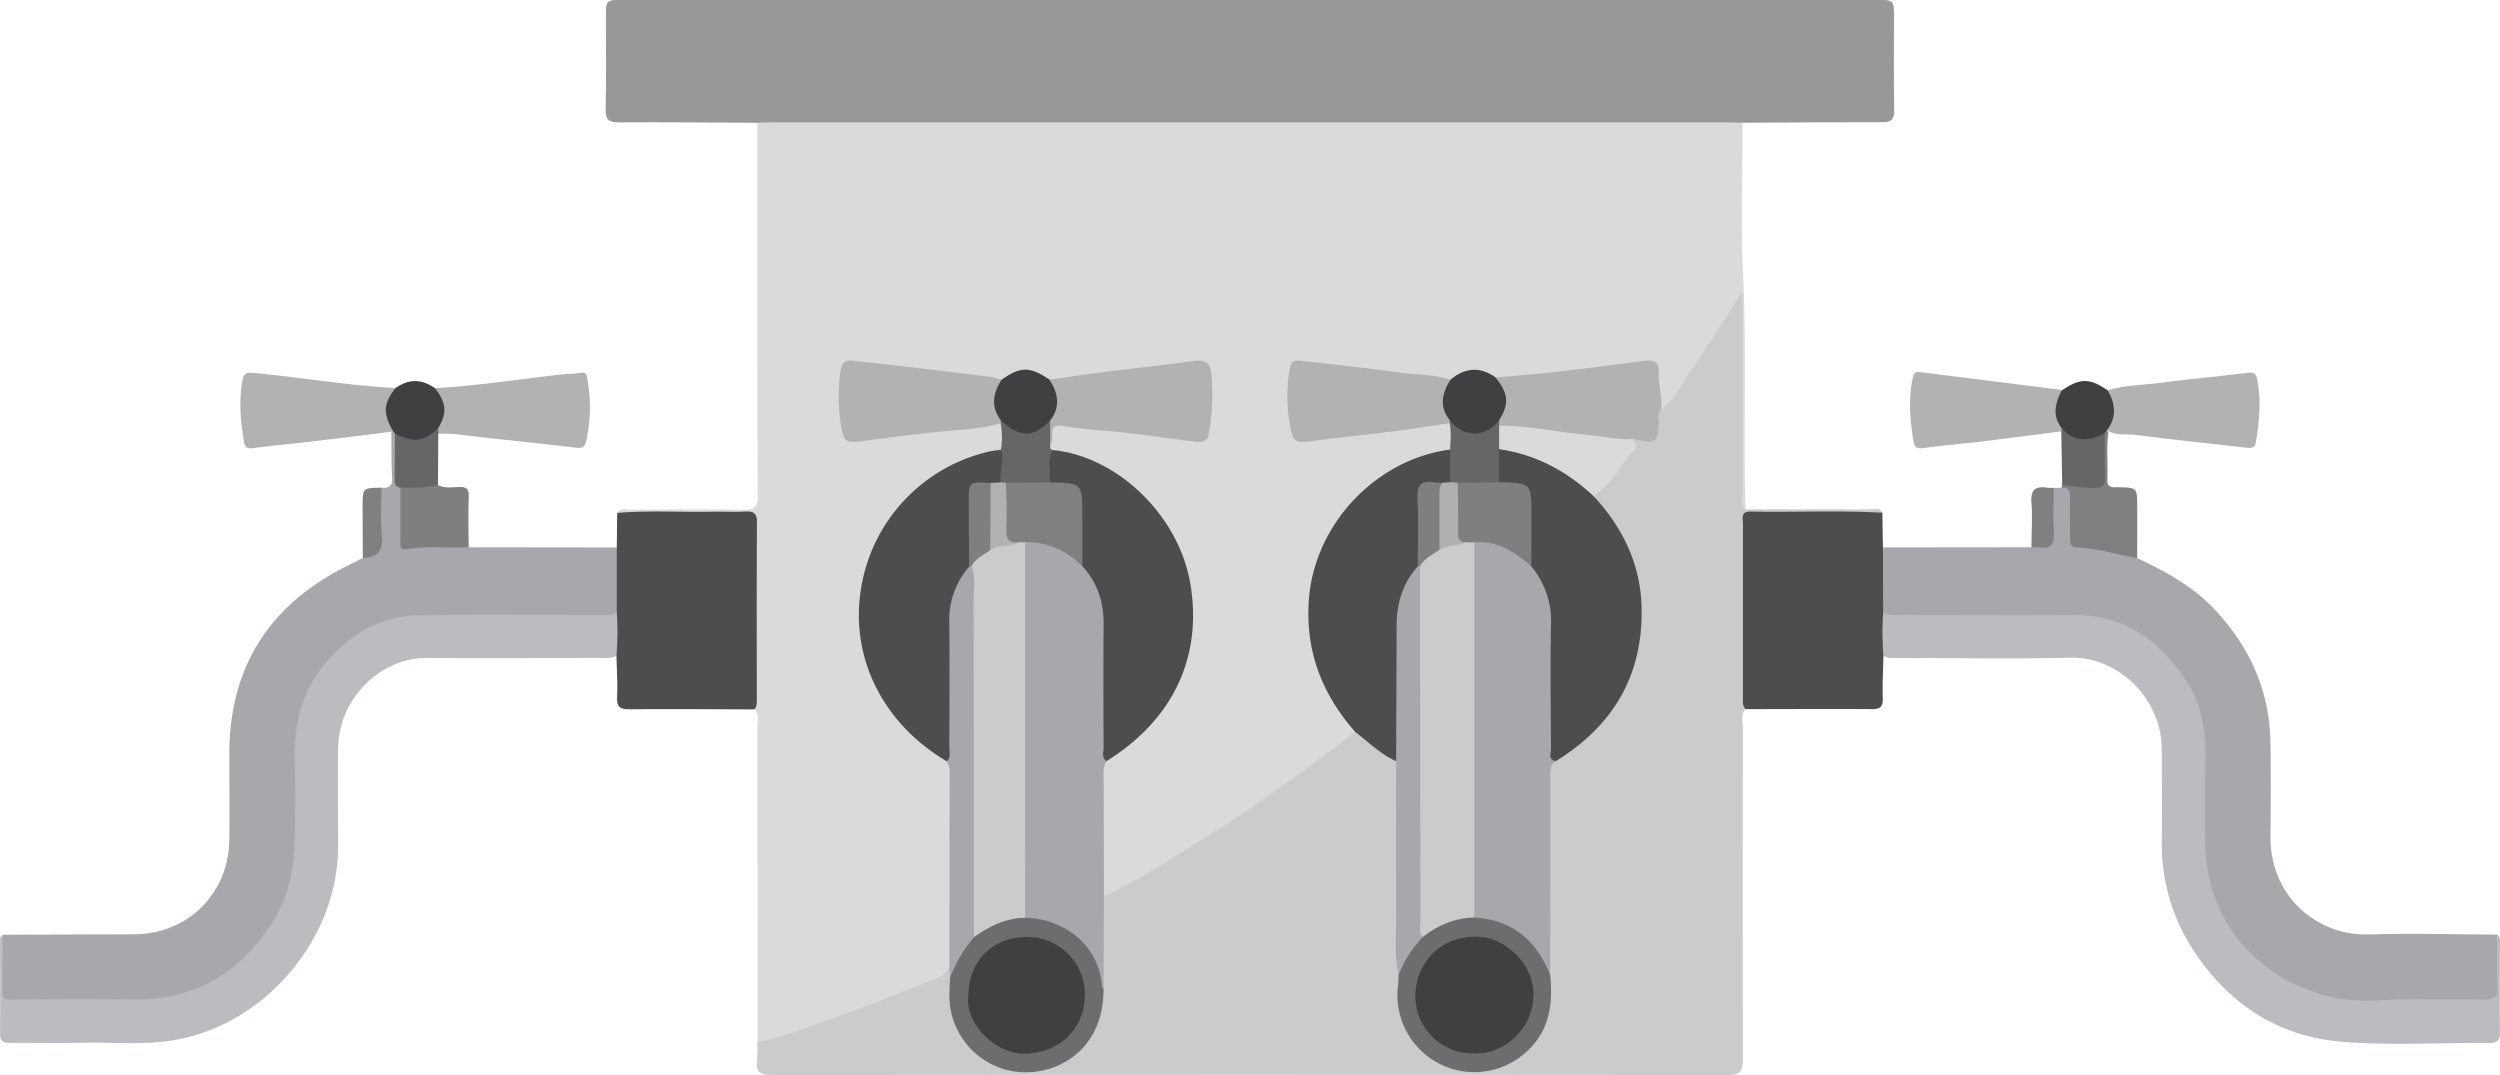 <svg xmlns="http://www.w3.org/2000/svg" viewBox="0 0 922.73 396.84"><defs><style>.cls-1{fill:#dadada;}.cls-2{fill:#cbcbcb;}.cls-3{fill:#989898;}.cls-4{fill:#a6a8ab;}.cls-5{fill:#a7a8ac;}.cls-6{fill:#bbbcc0;}.cls-7{fill:#4d4d4d;}.cls-8{fill:#b2b2b2;}.cls-9{fill:gray;}.cls-10{fill:#7f7f7f;}.cls-11{fill:#404042;}.cls-12{fill:#404041;}.cls-13{fill:#666;}.cls-14{fill:#a6a8ac;}.cls-15{fill:#a7a8ab;}.cls-16{fill:#6c6d6f;}.cls-17{fill:#b1b1b1;}.cls-18{fill:#b0b0b0;}</style></defs><g id="Layer_2" data-name="Layer 2"><g id="Layer_1-2" data-name="Layer 1"><path class="cls-1" d="M643.17,45.3c0,18.48-.74,37,.16,55.41,1.43,29.09.06,58.18.92,87.25-3.53-.56-2.43-3.5-2.46-5.45-.2-12-.1-23.95-.09-35.93s-.08-24.2,0-36.3c0-.66-.76.24-.12,0,.29-.09.38.06.24.43-2.64,7.1-7.46,12.92-11.35,19.28-3.65,5.95-7.78,11.61-11.83,17.3-1.35,1.89-2.52,4.55-5.77,3.63-1.84-3.85-1.49-8.09-2-12.15-.41-3.24-1.72-4.27-4.86-3.84-14.45,2-29,3.18-43.43,5.11a38,38,0,0,1-9.41.27c-6.3-3.49-12.49-2.39-18.63.53-17-1.67-34-3.73-51-5.6-5.3-.59-6.28.05-6.54,5.26-.28,5.47-.4,11,.75,16.4.72,3.41,2.39,4.7,5.93,4.27,14.18-1.74,28.41-3.15,42.57-5.1,3.09-.43,6.22-1.23,9.34-.07,1.76,3,1.35,6.15.56,9.31-1.64,2.6-4.58,2.38-7,3.12-24.14,7.29-39.33,23.08-43.78,47.94-3.14,17.59.87,34,12.24,48.21,1.23,1.54,2.71,2.95,3.15,5,.12,1.8-1.27,2.57-2.43,3.48A629.24,629.24,0,0,1,437.82,315c-8.47,5.2-16.8,10.66-25.77,15-1.94.94-4.13,3-5.71-.56-1-14.95-.47-29.9-.27-44.85a6.87,6.87,0,0,1,.78-2.86c1.34-2.44,3.73-3.73,5.9-5.25a60.37,60.37,0,0,0-4.23-102.34c-6.4-3.71-13.51-5.54-20.57-7.49a3,3,0,0,1-1.24-2.91c1.07-8.29,1.21-8.27,9.73-7.38q21.3,2.24,42.56,4.84c3.76.46,5.5-.84,6.13-4.56a69.32,69.32,0,0,0,.59-16.4c-.33-4.87-1.46-5.61-6.36-5.11-17,1.75-33.92,4.41-51,5.77-6.58-3.4-13.16-3.56-19.76,0-16.87-1.49-33.63-3.94-50.46-5.69-5.64-.59-6.46-.12-7,5.4A60.71,60.71,0,0,0,312,157c.63,3.52,2.4,4.7,5.89,4.24,15.3-2,30.68-3.39,46-5.34,2-.24,3.94-.77,5.87.18,1.77,3,1.35,6.14.59,9.29-1.21,2.22-3.57,2.21-5.58,2.77-24.9,6.94-40.85,22.92-45.17,48.35-4.11,24.18,4.28,44.41,24.16,59.4,2.49,1.89,5.55,3.07,7.3,5.89a11.55,11.55,0,0,1,1,5.36c0,22,.12,43.9,0,65.85a15.79,15.79,0,0,1-.25,2.47c-.65,3.84-3.11,5.95-6.59,7.42-19.63,8.27-39.65,15.47-59.93,22-1.86.6-3.79,1.55-5.68,0q0-58.43-.06-116.83c0-2.06.83-4.37-1.09-6.13-.76-1.76-.45-3.61-.45-5.42q.06-29.67,0-59.33c0-6.08-.35-6.41-6.55-6.43-12.13,0-24.26,0-36.39,0-2.45,0-5,.38-7.19-1.31,1.1-2.29,3.21-1.29,4.85-1.3,14-.08,27.94-.18,41.91,0,3.92.06,5.05-1.06,5-5-.14-45.9-.1-91.8-.11-137.7,2.3-2.3,5.27-1.71,8-1.72,19.44-.06,38.89,0,58.34,0q143.88,0,287.75,0C636.87,43.61,640.36,42.74,643.17,45.3Z"/><path class="cls-2" d="M613.14,151.09c5.23-3.83,7.79-9.75,11.33-14.85,6.18-8.91,11.87-18.16,18.64-28.61v6.14q0,34.33,0,68.66c0,1.85-.91,4,1.1,5.54,15.25,0,30.51,0,45.76.05,1.63,0,3.73-1,4.82,1.29-2.17,1.68-4.75,1.29-7.2,1.3-12.12.06-24.24,0-36.37,0-6.17,0-6.51.34-6.52,6.45q0,29.64,0,59.28c0,1.82.31,3.66-.45,5.42-1.85,1.78-1,4.08-1,6.15q-.07,61.64,0,123.27c0,4.31-1,5.63-5.5,5.62q-176.42-.18-352.83,0c-4.42,0-6.1-1.16-5.5-5.57a50,50,0,0,0,.1-6.48c10.34-2.21,20.13-6.16,30-9.64,11.64-4.09,23-8.92,34.56-13.33,2.68-1,5.1-2.19,6.25-5,1.23.95,1.29,2.34,1.42,3.71.08,5.79-.43,11.59,1.84,17.22,4.2,10.45,15.95,17.67,27.6,16.66S403,384.32,405,372.89a41.91,41.91,0,0,0,1-9.42c0-8.72-.34-17.42-.16-26.13,0-2.26-.27-4.66,1.6-6.5,13.87-6.37,26.47-14.92,39.37-22.95,18.54-11.52,36-24.54,53.45-37.66.13-.1.34-.31.39-.28,5.85,3.47,11.88,6.7,15.82,12.59.83,8.59.3,17.2.37,25.79.11,14.56,0,29.12,0,43.67a28.75,28.75,0,0,0,.68,6.36c.26,5.57-1.38,11.08.68,16.75,3.79,10.4,13,18.41,23.31,19.26a27.59,27.59,0,0,0,27-15.29,20.67,20.67,0,0,0,2.36-9.59c0-3.66-.08-7.32-.07-11-.4-22.92-.12-45.82-.17-68.72,0-3-.33-6,1.69-8.59a35.64,35.64,0,0,1,5.91-4.53c29.6-20.43,35.31-60.39,12.63-88.46-1.14-1.41-2.63-2.58-3-4.48,2-4.59,6.41-7.36,9-11.51,2.21-3.48,5.57-6.28,5.92-10.78a5.17,5.17,0,0,1,2.89-.12c3.45.7,4.61-1.11,5.08-4.19C611.09,155,609.86,152.1,613.14,151.09Z"/><path class="cls-3" d="M643.17,45.3c-1.66,0-3.32-.14-5-.14H284.5c-1.66,0-3.32.11-5,.16-17-.07-33.93-.27-50.9-.15-3.85,0-5.17-.89-5.07-5,.28-11.14.1-22.29.1-33.44,0-6.78,0-6.78,6.57-6.78H692.49c6.56,0,6.56,0,6.57,6.78,0,11.31-.14,22.63.08,33.94.06,3.59-1.15,4.46-4.56,4.44C677.44,45.08,660.31,45.23,643.17,45.3Z"/><path class="cls-4" d="M173,202l54.73.07c1.7,1.73,1.57,4,1.5,6.1-.19,5.78.75,11.62-.68,17.35-1.94,3.43-5.34,2.91-8.42,2.92-20.46.07-40.92,0-61.38,0-27.13,0-48,20.66-48.41,47.86-.14,11-.05,21.95,0,32.93.07,27.74-15.42,49-41.88,58.84a41.35,41.35,0,0,1-14.24,2.15c-16.47.12-32.94-.07-49.4.12-3,0-4.66-.47-4.37-4.07C1,359.21-.26,352.06,1,345q24.2-.08,48.38-.16c19.91-.05,35-14.95,35.26-34.9.13-10.81,0-21.62,0-32.43.27-32.59,15.86-55.31,44.86-69.33,1.48-.71,2.93-1.48,4.39-2.22,5.34-2.38,5.5-6.9,5.47-11.94,0-4.66-1.43-9.6,1.41-14,2.85.27,4.13-.72,3.95-3.88-.31-5.57-.2-11.17-.27-16.76l.74-.44a2.65,2.65,0,0,1,1.61,1.92c.71,4.08.31,8.2.36,12.3a16.85,16.85,0,0,0,1.41,7.19c1.26,5.24.59,10.56.62,15.84,0,3.39,1.11,4.81,4.67,4.49,4.45-.39,8.94-.14,13.41-.12C169.31,200.52,171.29,200.64,173,202Z"/><path class="cls-5" d="M695,202.05l54.74-.06a4.82,4.82,0,0,1,2.18-1.13c4.07-.25,4.66-2.88,4.54-6.22-.11-3,0-6,0-8.95,0-2,0-4,1.48-5.62l2.91,0c3.47-1.74,4.09.74,4.37,3.16a81.5,81.5,0,0,1,.17,11.9c-.11,3.6,1.18,5.49,5,5.86a71.39,71.39,0,0,1,13.16,2.43c1.91.56,3.86,1,5.26,2.56,10.39,4.91,20.42,10.31,28.46,18.82C830.33,238.63,837.7,254.86,838,274c.18,11.47.16,23,0,34.43-.23,22.9,17.73,37.06,36.3,36.47,15.78-.5,31.6,0,47.39.05,1.18,7.42.27,14.88.51,22.32.06,2-1.44,2.43-3,2.72a28.69,28.69,0,0,1-5.48.26c-14.14,0-28.28-.28-42.41.07-25,.63-53.09-19.44-57.82-48.48a77.42,77.42,0,0,1-1.14-12.9q.11-16.47,0-32.94c-.15-28.16-25.68-48.82-48.29-47.77-20.41,1-40.91.24-61.37.17-3.07,0-6.47.56-8.5-2.81C693.41,217.73,692.13,209.82,695,202.05Z"/><path class="cls-6" d="M695.06,226c2,1.23,4.15,1,6.31,1,21.28,0,42.57.13,63.86,0,18.83-.15,31.94,9.44,41.75,24.38,5,7.61,6.92,16.34,6.93,25.46,0,11.3-.09,22.61,0,33.92.27,30.35,20.85,52.47,49.44,57.78,8.2,1.52,16.91.31,25.39.32,9.32,0,18.63-.15,27.94.08,3.8.1,5.38-.83,5.15-4.95-.35-6.31-.11-12.64-.13-19,1.27.75,1,2,1,3.13,0,11-.12,22,0,32.94,0,3.18-1.26,3.91-4.16,3.89-18-.13-36,1-53.89-.42-24.16-1.9-42.77-14.38-55.75-34.85a71.32,71.32,0,0,1-11-39.73c.1-11,0-22,0-32.95.13-19-15.91-34.72-34-34.25-21,.53-41.94.12-62.9.12-2,0-4,.26-5.85-.83A18.06,18.06,0,0,1,695.06,226Z"/><path class="cls-6" d="M1,345C1,351.8,1,358.62.9,365.44.85,368,1,369,4.27,369c15.13-.3,30.27-.27,45.4-.11,21.43.22,37.54-8.92,49.6-26.52,6.67-9.73,9.23-20.32,9.48-31.72.21-10.14.29-20.29,0-30.43-.42-14,3.38-26.7,12.74-37.06,8.68-9.62,19.69-15.87,33-16.05,22.28-.3,44.57-.09,66.85-.09,2.16,0,4.35.23,6.31-1,2.36,5.36,2.54,10.71-.12,16-1.83,1.09-3.86.82-5.84.82-21.3,0-42.6.25-63.89,0-17-.25-32.72,14.67-33,33.19-.17,12.14,0,24.29,0,36.44-.07,34-26.81,65.6-60.33,71.39-11.42,2-22.89.74-34.34,1-8.64.21-17.3,0-25.95.07-2.42,0-4.18-.17-4.15-3.36.1-11.48,0-23,0-34.44A2.16,2.16,0,0,1,1,345Z"/><path class="cls-7" d="M695.06,226a108.71,108.71,0,0,0,.1,16c-.11,5.28-.41,10.57-.26,15.84.09,3.11-1,3.91-4,3.89-15.55-.1-31.1,0-46.65,0-1.28-1.38-.95-3.1-.95-4.73q0-31.84,0-63.68c0-1.95-.91-4.57,2.76-4.51,16.23.31,32.48-.5,48.71.43q.09,6.38.2,12.74Z"/><path class="cls-7" d="M227.53,242a107.35,107.35,0,0,0,.12-16l0-23.93.15-12.76c11.75-1,23.53-.2,35.3-.45,4-.08,8,.16,11.95-.06,3.1-.18,4.37.6,4.34,4.06-.14,21.74-.07,43.49-.06,65.24,0,1.34.07,2.67-.95,3.74-15.38-.05-30.75-.19-46.12-.05-3.43,0-4.63-.87-4.49-4.41C228,252.27,227.65,247.14,227.53,242Z"/><path class="cls-8" d="M144.48,159.34c-10,1.24-20,2.51-30,3.69-6.9.82-13.83,1.39-20.7,2.35-2.08.29-3.3,0-3.66-2.06-1.34-7.53-2-15.07-.67-22.7.46-2.67,1.21-3.25,4.17-3,17.44,1.71,34.76,4.63,52.27,5.61a26.58,26.58,0,0,0-1,15.68A4.19,4.19,0,0,0,144.48,159.34Z"/><path class="cls-8" d="M160.55,143.3c15.07-.9,30-3.16,45-4.9,3-.34,6-.38,8.92-.83,2.1-.33,2,.93,2.3,2.28a56.91,56.91,0,0,1-.37,22.74c-.4,2-1.19,3-3.68,2.67-13.82-1.66-27.68-3-41.5-4.65a52.06,52.06,0,0,0-9.41-.5,2.51,2.51,0,0,1-.81-2.06C163.4,153.07,162.19,148.18,160.55,143.3Z"/><path class="cls-8" d="M760.78,159.21c-10,1.28-20,2.61-30,3.82-6.89.83-13.84,1.32-20.7,2.34-2.48.37-3.48-.39-3.82-2.49-1.26-7.72-1.94-15.44-.32-23.22.32-1.52.72-2.57,2.46-2.36l52.14,6.56c.15,0,.29.16.43.24,0,4.62-1.55,9.3.55,13.84A1.72,1.72,0,0,1,760.78,159.21Z"/><path class="cls-8" d="M778,144.09c6.34-2.07,13-1.89,19.54-2.81,10.64-1.5,21.37-2.29,32-3.67,2.45-.32,3.15.18,3.6,2.48,1.52,7.79.77,15.48-.53,23.18-.38,2.21-1.89,2.16-3.73,1.95-13.63-1.59-27.28-2.94-40.87-4.72-3.24-.42-6.7.4-9.74-1.39l-.51-.55C779.16,153.76,778.28,148.92,778,144.09Z"/><path class="cls-9" d="M788.8,206c-7.42-1.38-14.7-3.62-22.31-3.92-2.42-.1-2.44-1.71-2.44-3.45,0-5-.06-9.94,0-14.9,0-2.3-.32-4-3.2-3.64l.24-1c2.63-2,5.47-.45,8.2-.43,5.43,0,6-.45,6.19-5.77.11-4-.32-8,.35-11.93a2.39,2.39,0,0,1,1.63-1.83l.76.05c-.86,5.95-.15,11.93-.4,17.89-.14,3.22,2.09,2.72,4,2.76,7,.18,7,.18,7,7.26C788.87,193.33,788.83,199.64,788.8,206Z"/><path class="cls-10" d="M173,202c-7.6.45-15.24-.71-22.82.72-2.67.5-2.41-1.58-2.41-3.21,0-6.47,0-12.95,0-19.42a19,19,0,0,1,14-1c2.52,1.27,5.22.69,7.82.65s3.49.81,3.44,3.42C172.79,189.41,172.92,195.7,173,202Z"/><path class="cls-11" d="M160.55,143.3c4.24,5.35,4.55,9.25,1.16,14.77-3.11,6.51-11,7.5-15.92,2l-.86-1.11c-3.61-6.43-3.38-10.14,1-15.68C150.79,139.76,155.67,139.8,160.55,143.3Z"/><path class="cls-12" d="M777.49,159.06c-.22.3-.45.59-.67.88-5.44,5.31-12.64,4.46-15.84-1.86-3.59-4.66-2.46-9.32,0-14,6.94-4.61,10.22-4.61,17,0C780.84,149.18,781.35,154.19,777.49,159.06Z"/><path class="cls-13" d="M761,158.08c4.72,5.32,10.15,4.75,15.84,1.86,0,5.28-.07,10.55.15,15.82.14,3.12-.77,4.34-4.12,4.38-4,0-7.82-.76-11.73-1.12q-.17-9.92-.34-19.81C760.84,158.83,760.91,158.45,761,158.08Z"/><path class="cls-13" d="M145.79,160.06c7,3.48,10.72,3,15.92-2l.06,2-.12,18.95c-4.59,1.16-9.27,1-14,1-2.27-.42-2.06-2.17-2-3.81Q145.72,168.16,145.79,160.06Z"/><path class="cls-9" d="M140.8,180c0,5.75-.49,11.56.11,17.25s-1.18,8.59-7,8.71c0-6.27-.08-12.53-.09-18.8C133.82,180.09,133.83,180.09,140.8,180Z"/><path class="cls-9" d="M758,180.07c0,5.45-.33,10.92.09,16.34.36,4.7-1.36,6.32-5.82,5.64a18.4,18.4,0,0,0-2.47-.06c0-5.47.4-11,0-16.41-.38-4.73,1.35-6.26,5.76-5.58A18.58,18.58,0,0,0,758,180.07Z"/><path class="cls-4" d="M407.45,330.84l-.15,34.08c-2.06-.26-1.91-2-2.21-3.39-2.5-11.17-9.43-17.83-20.47-20.57-2.57-.63-5.85-.13-7.24-3.44a26.52,26.52,0,0,1-.54-7.43q0-60.75,0-121.5c0-2.48-.19-5,.58-7.41,1.43-3,4-2.32,6.42-1.93a28.3,28.3,0,0,1,16.89,9.45,25.75,25.75,0,0,1,8,18.68c.45,16.87.16,33.74.14,50.62,0,1-.39,1.94-.48,2.93a8.09,8.09,0,0,0-1.06,4.75Q407.44,308.26,407.45,330.84Z"/><path class="cls-7" d="M408.42,280.93c-2-1.3-1.07-3.32-1.08-5-.08-15.06-.14-30.12,0-45.18.07-8.29-2.14-15.64-7.86-21.78-1.47-2-1.58-4.32-1.58-6.67,0-5.65-.12-11.31,0-17,.09-3.84-1.06-6.07-5.34-5.81a7.88,7.88,0,0,1-5.26-1.18c-1.67-4.26-2.94-8.48,1.12-12.21,24.06,2.28,46.69,24.21,50.92,49.35C443.91,242.43,433,265.58,408.42,280.93Z"/><path class="cls-7" d="M349.47,281c-23.65-13.89-35.83-38.43-31.67-63.79a61.9,61.9,0,0,1,47.67-50.64c1.29-.28,2.62-.37,3.94-.55,2,0,1.92,1.67,1.78,2.75-.43,3.28.43,6.85-1.87,9.78a8,8,0,0,1-4.17.9c-5.95.56-6,.66-6.16,6.47-.21,7.76.54,15.55-.48,23.3-6.38,9.12-6.86,19.44-6.56,30.09.33,11.81.15,23.63,0,35.45C351.94,277.05,352.7,279.9,349.47,281Z"/><path class="cls-7" d="M515.29,280.94c-5.73-2.57-10.13-7-15-10.71-12.46-14.09-18.68-30.26-17.16-49.3,2.19-27.5,24.69-51.41,52.11-55,2.51,3.91,1.91,8,.51,12a5,5,0,0,1-3.36,1.5c-7.55.38-7.47.38-7.6,8-.13,7.25.54,14.51-.46,21.73-6.71,9.62-8,20.44-7.59,31.82.38,11.12.12,22.26.06,33.38C516.77,276.62,517.14,279.05,515.29,280.94Z"/><path class="cls-8" d="M387.38,140.14c7.18-1,14.35-2.1,21.54-3,10.48-1.33,21-2.42,31.46-3.88,4-.55,6.35.34,6.72,4.63a84.14,84.14,0,0,1-.94,22.3c-.51,2.78-2.59,3.17-4.94,2.87-9.5-1.22-19-2.67-28.51-3.62-6.91-.68-13.85-1.08-20.7-2.29-2.4-.43-3.86.44-3.64,3.22.1,1.29.26,2.68-.76,3.79-2.38-2.39-1.46-5.29-1.26-8.08C389.63,151,388.29,145.53,387.38,140.14Z"/><path class="cls-8" d="M369.33,156.15c-6,1.93-12.35,2.26-18.56,2.81-11,1-22,2.41-33,3.92-5.23.71-6.49,0-7.24-5.22a67,67,0,0,1-.28-20.77c.56-3.46,2-4.08,4.85-3.74,9,1,18.06,2,27.09,3.11q11.82,1.38,23.63,2.88a27.31,27.31,0,0,1,3.78,1.06c-.68,4.91-2.26,9.84.25,14.71A1.59,1.59,0,0,1,369.33,156.15Z"/><path class="cls-8" d="M535,156.17c-6.51,1-13,2.05-19.54,2.88-10.65,1.35-21.33,2.41-32,3.83-5.23.7-6.22.15-7.21-5.24a59.67,59.67,0,0,1-.19-21.73c.44-2.42,1.65-3,3.74-2.78,12.31,1.43,24.64,2.67,36.9,4.39,6.19.87,12.55.64,18.58,2.63-.77,5-2.55,9.93.31,14.81A1.46,1.46,0,0,1,535,156.17Z"/><path class="cls-8" d="M613.14,151.09c-1.57,1.47-.88,3.4-.95,5.13-.26,6.91-1.18,7.61-8.06,6a11.6,11.6,0,0,0-2-.11c-1.43,1.49-3.31,1.51-5.09,1.28-14.38-1.83-28.81-3.33-43.15-5.5a2.36,2.36,0,0,1-1.35-1.92c2.75-5.66,1.74-11.19-.59-16.68,18.24-1.3,36.37-3.62,54.49-6.05,3.56-.48,6.08-.34,5.81,4.55C612,142.2,613.68,146.59,613.14,151.09Z"/><path class="cls-14" d="M349.47,281c1.62-1.47.9-3.42.91-5.15.06-15.4.17-30.8,0-46.2a29.59,29.59,0,0,1,7.35-20.5,1.45,1.45,0,0,1,1.76-.15c1.46,1.44,1.34,3.31,1.36,5.13.53,41.36.11,82.72.22,124.07a33,33,0,0,1-.56,6.44c-2.7,5.77-5.52,11.49-9.86,16.29-.07-1.38-.15-2.77-.22-4.15q0-35.51.08-71A8,8,0,0,0,349.47,281Z"/><path class="cls-11" d="M552,139.3c4.82,6.08,5.11,9.6,1.32,15.81-1.34,4.18-4.52,6-8.6,6-4.33.05-8.1-1.26-9.6-6-4.05-5.07-2.88-10,.24-15C540.68,135.73,546.21,135.14,552,139.3Z"/><path class="cls-11" d="M369.38,155.12c-3.75-5-2.86-10,.23-14.92,7-5,10.54-5,17.77-.06,3.11,5,4.18,10,.25,15-1.57,3.85-4.5,6-8.58,5.94C374.77,161.08,371.07,159.58,369.38,155.12Z"/><path class="cls-13" d="M369.38,155.12c7.1,6.51,11.83,6.53,18.24.06,0,3,0,6,0,9-.1.83,0,1.59.84,2-1.94,3.82-.63,7.91-1,11.86-5,2.89-10.35,1.23-15.58,1.31a3.75,3.75,0,0,1-2.45-1.31c-.73-4,1.54-8,0-12a29.26,29.26,0,0,0-.08-9.88C369.35,155.8,369.37,155.46,369.38,155.12Z"/><path class="cls-13" d="M535.11,155.16c5.74,7.05,13.81,5.76,18.2,0,0,.67,0,1.34,0,2,2.1,2.77,1.27,6,1.37,9.06-.14,4,.94,8.2-1.16,12-4.79,2.47-9.9,1.07-14.88,1.19a4.44,4.44,0,0,1-3.42-1.44V165.91c.17-3.25.52-6.51-.18-9.74C535.06,155.83,535.08,155.5,535.11,155.16Z"/><path class="cls-4" d="M574.21,280.93c-2.33,1.56-2,4-2,6.27q0,36.33-.08,72.68c-2.43-.16-2.49-2.39-3.23-3.88-4.13-8.22-10.77-13.12-19.61-15.32-2.29-.56-5.15-.24-6.19-3.27a28.77,28.77,0,0,1-.5-7.46q0-60.68,0-121.35c0-2.48-.18-5,.58-7.43,1.27-2.74,3.65-2.27,5.95-2,7.19.69,12.35,5,17.33,9.66,5.16,5.86,7.36,12.59,7.33,20.49C573.77,246.49,573.15,263.72,574.21,280.93Z"/><path class="cls-7" d="M574.21,280.93c-2.89-.53-1.74-2.85-1.75-4.41-.09-15.29-.3-30.59,0-45.87A31.52,31.52,0,0,0,565.17,209c-1.71-2.7-1.48-5.73-1.49-8.72,0-5-.12-10,0-15,.12-3.87-1.09-6-5.35-5.81-1.79.1-3.7,0-5.08-1.53q0-6.1,0-12.21c1.52-1.12,3.17-.68,4.79-.36,10.35,2,19.27,7,27.3,13.63,1.26,1,2.53,2.2,2.73,4,10.89,11.7,17.54,25.36,17.83,41.46C606.42,249.4,595.29,268,574.21,280.93Z"/><path class="cls-15" d="M515.29,280.94c.07-16.64.17-33.28.19-49.92,0-8.28,2.2-15.73,7.81-22a1.17,1.17,0,0,1,1.63.56,10.6,10.6,0,0,1,.94,5.35c0,43.1.1,86.21,0,129.3a5,5,0,0,1-1.11,4.16,35.64,35.64,0,0,0-6.54,10.39,1.47,1.47,0,0,1-2,1c-1.58-7.19-.86-14.49-.89-21.74C515.25,319,515.3,300,515.29,280.94Z"/><path class="cls-16" d="M350.63,360.94a49.89,49.89,0,0,1,8.88-15.06c3.82-5.56,13.11-9.08,18.88-7.16,13.11.35,26.92,8.73,28.39,25.37,0,.29.34.55.52.83.14,25.46-21.49,34-36.15,29.86a28.26,28.26,0,0,1-20.73-26.86C350.41,365.6,350.56,363.27,350.63,360.94Z"/><path class="cls-16" d="M516.24,359.78a42,42,0,0,1,9-14c3.89-5.82,12.93-9.22,18.92-7.12,14.09.78,22.93,8.49,28,21.19,1,10.26,0,19.85-7.95,27.59A28.4,28.4,0,0,1,516,363.75C516.14,362.43,516.16,361.1,516.24,359.78Z"/><path class="cls-1" d="M588.14,183.07c-9.9-9.2-21.31-15.36-34.82-17.28v-8.67c11-.08,21.79,2.46,32.72,3.4,5.38.47,10.68,1.74,16.13,1.6,1.34,1.12,2.43,2.42.91,4.07C598,171.71,594.78,178.92,588.14,183.07Z"/><path class="cls-2" d="M378.39,338.72c-7.14.15-13.21,3.14-18.88,7.16,0-41.11,0-82.22-.18-123.33,0-4.48.9-9.11-.75-13.54,0-4.46,4.11-5.1,6.66-7.19,3.52-1.6,7.31-2,11.07-2.47a2.38,2.38,0,0,1,2.07.78Q378.38,269.43,378.39,338.72Z"/><path class="cls-9" d="M378.38,200.13l-1.91,0c-5.51.68-6.55.15-6.46-4.92.09-5.68-1.53-11.54,1.31-17l16.16-.16c12,.24,12,.24,12,12.21q0,9.38,0,18.76C393.65,203.15,386.69,200,378.38,200.13Z"/><path class="cls-10" d="M365.46,203c-2.37,1.9-5.42,3-6.88,6-.29,0-.59.09-.88.15-.05-7.79-.13-15.57-.15-23.36,0-8,0-8,8.08-7.53A42.84,42.84,0,0,1,365.46,203Z"/><path class="cls-17" d="M365.46,203q.09-12.37.17-24.75l3.82-.26,1.87.16c.07,5.66.41,11.33.12,17-.21,4,1.16,5.53,5,5C373,201.78,368.88,201.11,365.46,203Z"/><path class="cls-10" d="M524.14,208.9l-.85.12c0-8.24.32-16.51-.09-24.73-.24-4.93,1-7.19,6.2-6.23a20.74,20.74,0,0,0,3,.16,146.83,146.83,0,0,1,0,23.54C530.77,205.44,527.73,207.49,524.14,208.9Z"/><path class="cls-18" d="M531.3,203c0-6.54,0-13.08,0-19.63,0-1.79-.18-3.62,1-5.18l2.87-.24,2.84.23c2.35,2.26,1.45,5.21,1.65,7.91.34,4.52-.92,9.23,1.58,13.5C539.13,204.15,534.93,202.78,531.3,203Z"/><path class="cls-10" d="M541.27,200.17c-2.69.07-3.11-1.52-3.08-3.81.06-6.05-.07-12.1-.12-18.15l15.21-.21c11.94.27,12,.27,11.94,12.26,0,6.26,0,12.52-.05,18.78-6-5.25-12.46-9.63-21-8.83A2.11,2.11,0,0,1,541.27,200.17Z"/><path class="cls-2" d="M541.27,200.17l2.86,0q0,69.24,0,138.48c-7.15.15-13.35,2.8-18.93,7.12-1.71-1.66-.92-3.79-.92-5.69q-.15-65.61-.18-131.22c1.7-2.8,4.57-4.16,7.16-5.87C534.33,201.05,538.08,201.58,541.27,200.17Z"/><path class="cls-11" d="M357.43,367.43c0-12.63,9-21.62,21.5-21.61a21.23,21.23,0,0,1,21.5,21.35c-.05,12.48-9.23,21.27-21.67,21.73C367.27,389.33,356,377.53,357.43,367.43Z"/><path class="cls-11" d="M543.71,388.8a21.16,21.16,0,0,1-21.33-21.58c.33-11.45,8.68-21.52,22.56-21.53,10.3,0,21.22,9.94,21.06,21.67C565.82,379.85,555,389.44,543.71,388.8Z"/></g></g></svg>